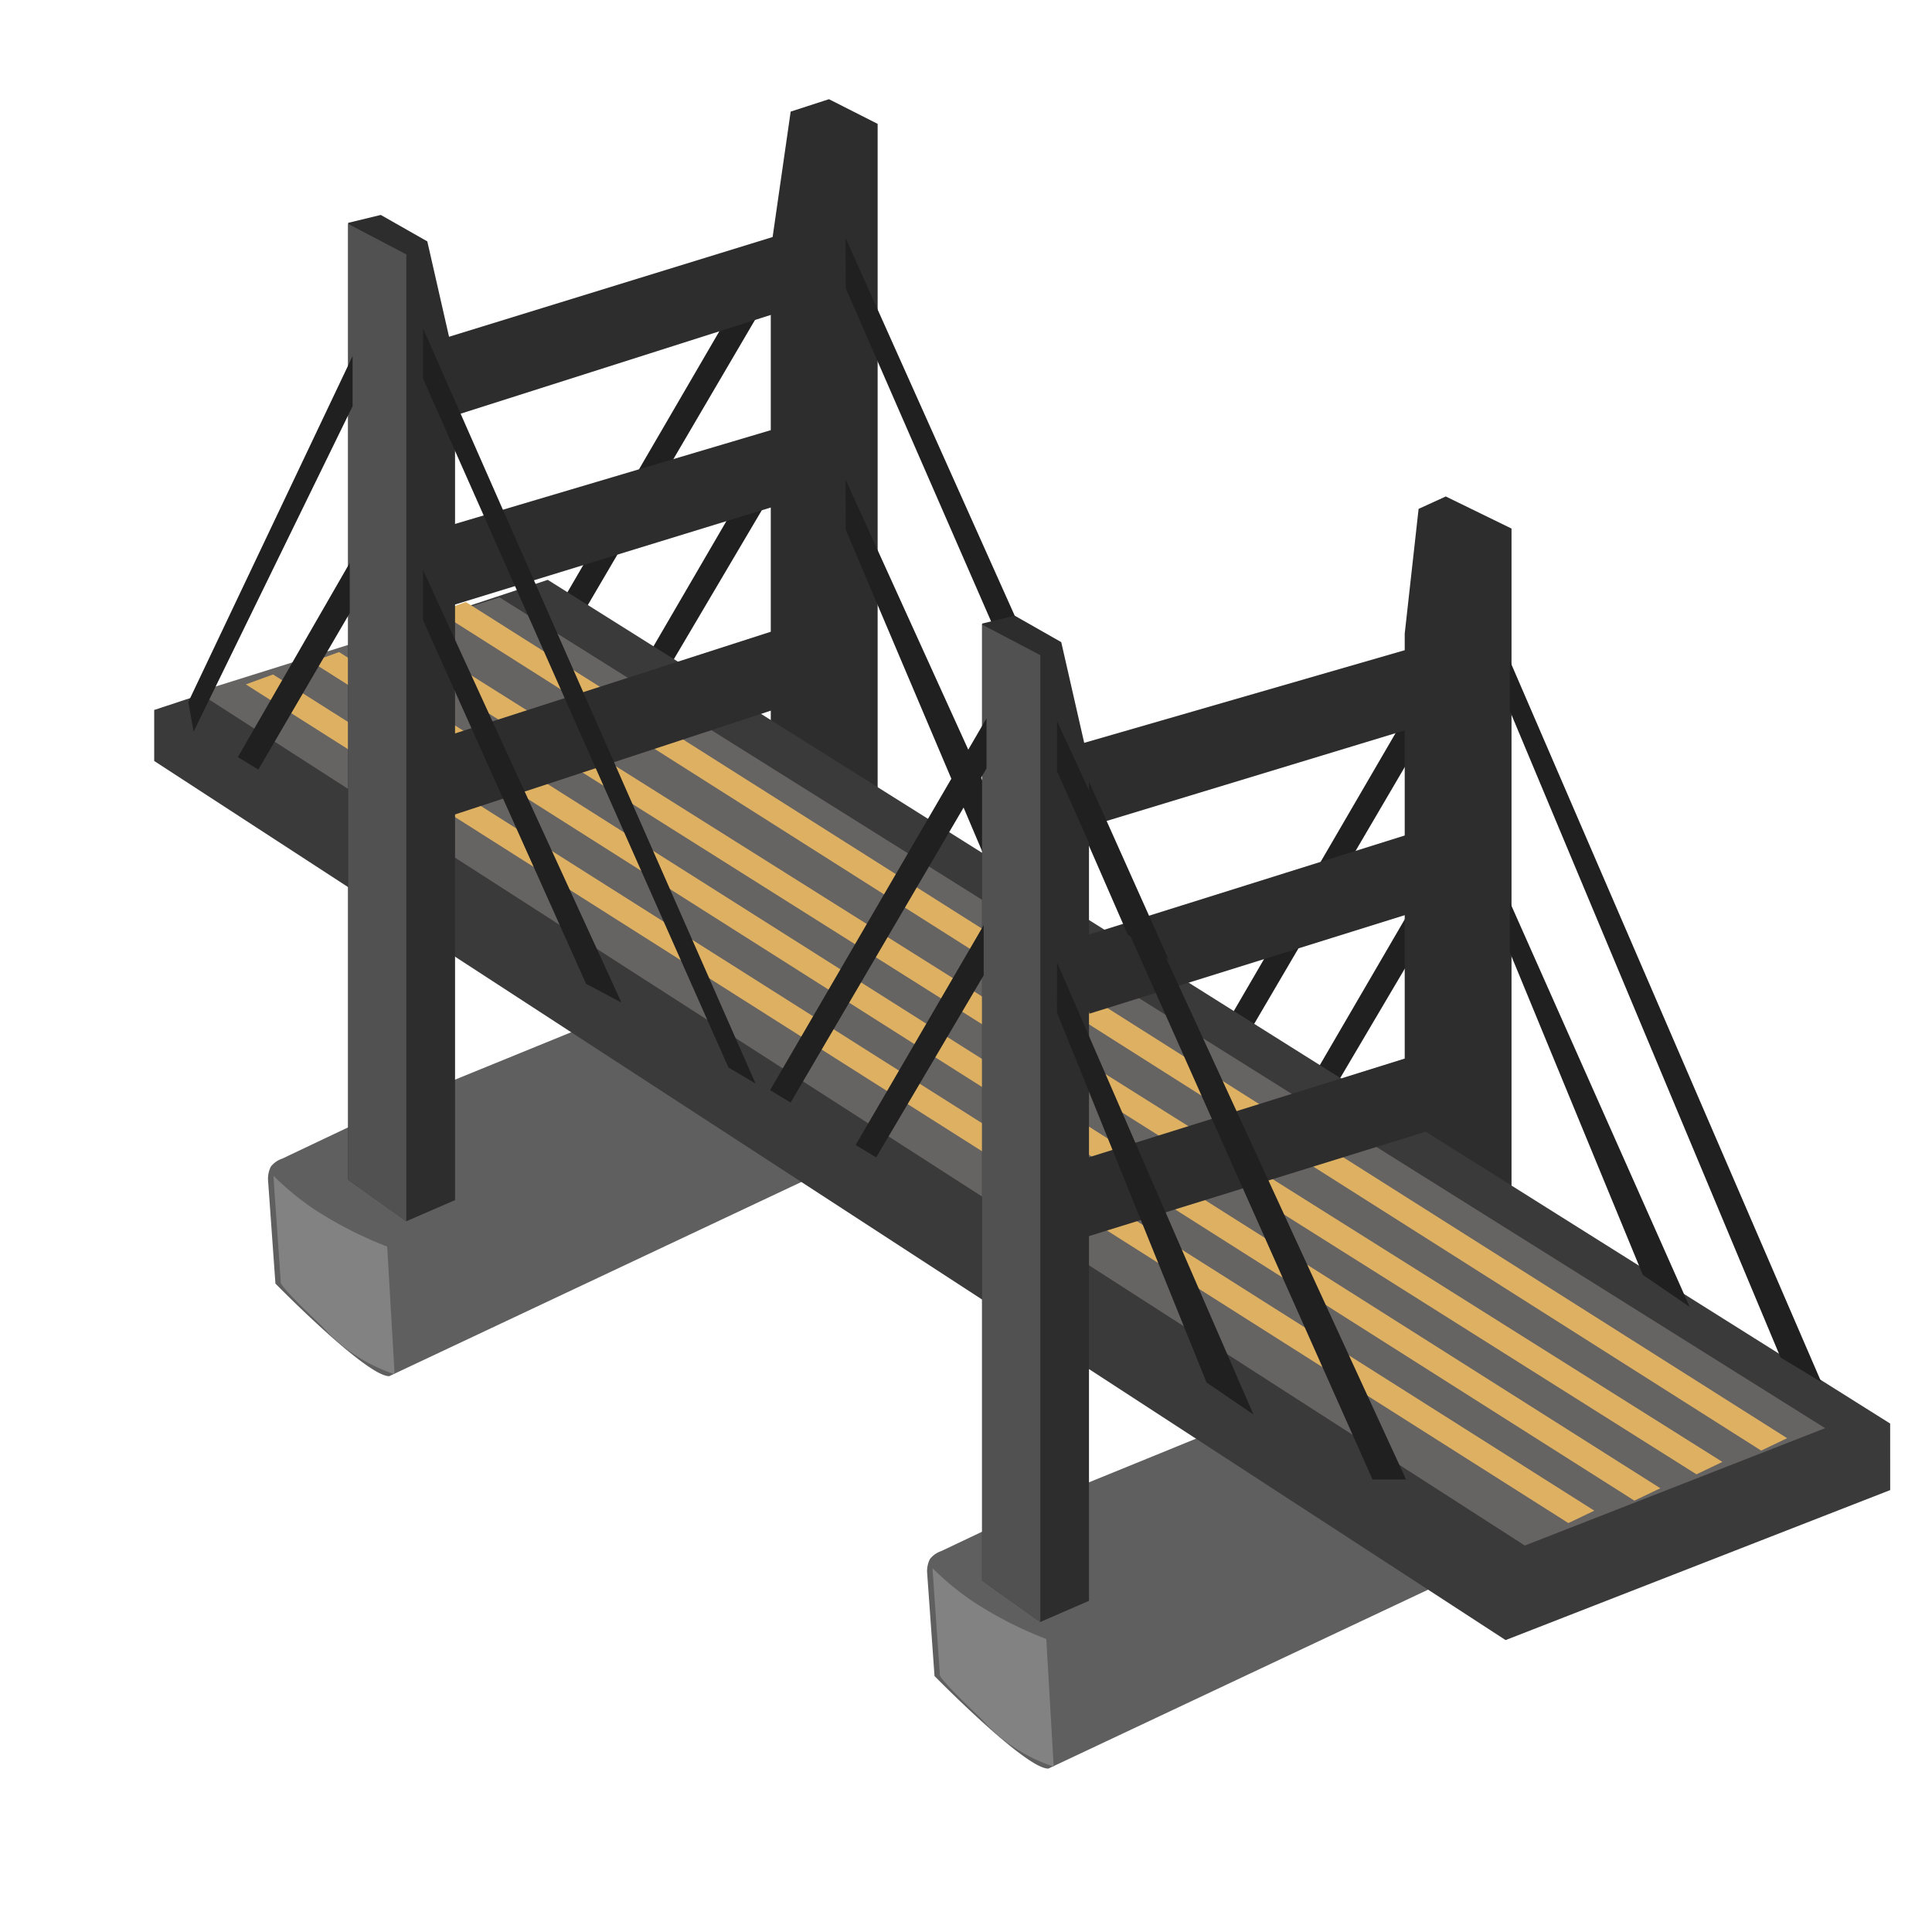 <svg xmlns="http://www.w3.org/2000/svg" xmlns:xlink="http://www.w3.org/1999/xlink" width="64" height="64" viewBox="0 0 64 64"><defs><clipPath id="b"><rect width="64" height="64"/></clipPath></defs><g id="a"><path d="M3167.481-1121.545l-6.49,11.069-.68-.411,7.17-12.319Z" transform="translate(-3119.801 1145)" fill="#202020"/><path d="M3167.481-1121.545l-6.49,11.069-.68-.411,7.17-12.319Z" transform="translate(-3141.801 1131)" fill="#202020"/><path d="M3165.387-1116.692l-3.561,6.032-.68-.411,4.241-7.282Z" transform="translate(-3117.801 1147)" fill="#202020"/><path d="M3165.387-1116.692l-3.561,6.032-.68-.411,4.241-7.282Z" transform="translate(-3139.801 1133)" fill="#202020"/><path d="M3155.533-1115.021v-27.613l.46-4.133.9-.411,2.178,1.063v31.77l-1.613.7Z" transform="translate(-3109 1163.624)" fill="#2d2d2d"/><path d="M3155.533-1115.021v-27.052l.659-4.579,1.268-.411,1.613.817v31.9l-1.613.7Z" transform="translate(-3130 1150.349)" fill="#2d2d2d"/><path d="M2517.035-1004.648a.877.877,0,0,0-.093.478l.243,3.4s3.021,3.085,3.772,3.066l13.817-6.511s.8-.326.9-.548a3.79,3.79,0,0,0,.1-.956v-2.627a1.124,1.124,0,0,0-.1-.564.744.744,0,0,0-.415-.279l-3.575-1.824-10.054,4.1-4.212,2A.809.809,0,0,0,2517.035-1004.648Z" transform="translate(-2486.228 1056.291)" fill="#5f5f5f"/><path d="M2517.035-1004.648a.877.877,0,0,0-.093.478l.243,3.4s3.021,3.085,3.772,3.066l13.817-6.511s.8-.326.9-.548a3.79,3.79,0,0,0,.1-.956v-2.627a1.124,1.124,0,0,0-.1-.564.744.744,0,0,0-.415-.279l-3.575-1.824-10.054,4.1-4.212,2A.809.809,0,0,0,2517.035-1004.648Z" transform="translate(-2508.061 1043.291)" fill="#5f5f5f"/><path d="M2519.111-1005.344l.243,3.51s-.205-.011,1.359,1.464a5.492,5.492,0,0,0,2.413,1.6l-.246-4.226a12.989,12.989,0,0,1-2.443-1.253A9.244,9.244,0,0,1,2519.111-1005.344Z" transform="translate(-2488.221 1057.291)" fill="#828282"/><path d="M2519.111-1005.344l.243,3.51s-.205-.011,1.359,1.464a5.492,5.492,0,0,0,2.413,1.6l-.246-4.226a12.989,12.989,0,0,1-2.443-1.253A9.244,9.244,0,0,1,2519.111-1005.344Z" transform="translate(-2510.054 1044.291)" fill="#828282"/><path d="M2371.656-1217.76l-12.74,4.969-44.767-29.122v-1.689l13.037-4.311,44.469,27.949Z" transform="translate(-2309.041 1267.121)" fill="#3a3a3a"/><path d="M2319.917-1241.112l43.966,28.27,9.948-3.888-43.91-27.52Z" transform="translate(-2313.371 1264.04)" fill="#666363"/><path d="M2322.513-1241.369l43.812,27.783.86-.411-43.769-27.7Z" transform="translate(-2314.371 1264.04)" fill="#ddb062"/><path d="M2326.9-1242.77l43.812,27.783.86-.411-43.769-27.7Z" transform="translate(-2312.371 1263.04)" fill="#ddb062"/><path d="M2324.7-1242.112l43.812,27.783.86-.411-43.769-27.7Z" transform="translate(-2314.371 1264.04)" fill="#ddb062"/><path d="M2324.4-1242.028l44.168,27.827.86-.411-44.125-27.741Z" transform="translate(-2312.371 1263.04)" fill="#ddb062"/><path d="M3155.533-1115.021v-31.7l1.081-.262,1.541.876.919,4.032v27.727l-1.613.7Z" transform="translate(-3144 1154.103)" fill="#2d2d2d"/><path d="M3157.429-1139.481l11.867-3.723v2.641l-11.492,3.59Z" transform="translate(-3121.719 1170.553)" fill="#2d2d2d"/><path d="M3157.533-1139.808l11.763-3.4v2.641l-11.763,3.574Z" transform="translate(-3121.719 1164.445)" fill="#2d2d2d"/><path d="M3159.074-1139.844l13.156-3.907v2.555l-13.156,4.042Z" transform="translate(-3146.001 1157.794)" fill="#2d2d2d"/><path d="M3159.074-1139.844l13.156-4.055v2.555l-13.156,4.189Z" transform="translate(-3146.001 1151.555)" fill="#2d2d2d"/><path d="M3157.533-1139.527l11.763-3.677v2.641l-11.763,3.647Z" transform="translate(-3121.719 1177.944)" fill="#2d2d2d"/><path d="M3159.074-1139.844l13.156-4.237v2.6l-13.156,4.324Z" transform="translate(-3144.507 1164.303)" fill="#2d2d2d"/><path d="M3155.533-1114.993v-31.668l1.927,1.012v32.034Z" transform="translate(-3144 1154.077)" fill="#515151"/><path d="M3154.014-1122.456l5.4,12.045,1.173.623-6.572-14.328Z" transform="translate(-3140 1143)" fill="#202020"/><path d="M3154.014-1122.456l4.406,10.687,1.554,1.062-5.959-13.409Z" transform="translate(-3104 1154)" fill="#202020"/><path d="M3154.014-1122.456l4.542,10.707,1.554,1.062-6.1-13.429Z" transform="translate(-3126 1140)" fill="#202020"/><path d="M3154.014-1122.456l10.115,22.817.9.534-11.013-25.012Z" transform="translate(-3140 1135)" fill="#202020"/><path d="M3154.014-1122.456l8.968,21.423,1.351.817-10.319-23.9Z" transform="translate(-3104 1146)" fill="#202020"/><path d="M3154.014-1122.456l9.345,21.418,1.351.817-10.7-23.9Z" transform="translate(-3126 1132)" fill="#202020"/><path d="M3155.533-1115.021v-31.7l1.081-.262,1.541.876.919,4.032v27.727l-1.613.7Z" transform="translate(-3123 1167.378)" fill="#2d2d2d"/><path d="M3155.533-1114.993v-31.668l1.927,1.012v32.034Z" transform="translate(-3123 1167.351)" fill="#515151"/><path d="M3154.014-1122.456l4.955,12.253,1.554,1.062-6.508-14.976Z" transform="translate(-3119 1156)" fill="#202020"/><path d="M3154.014-1122.456l10.452,23.464h1.111l-11.563-25.125Z" transform="translate(-3119 1148)" fill="#202020"/><path d="M3167.481-1121.545l-6.49,11.069-.68-.411,7.17-12.319Z" transform="translate(-3134.801 1147)" fill="#202020"/><path d="M3167.481-1121.545l-5.266,10.781-.176-.981,5.442-11.46Z" transform="translate(-3155.801 1135)" fill="#202020"/><path d="M3165.387-1116.692l-3.561,6.032-.68-.411,4.241-7.282Z" transform="translate(-3132.801 1149)" fill="#202020"/><path d="M3165.387-1116.692l-3.027,5.184-.68-.411,3.706-6.434Z" transform="translate(-3153.801 1137)" fill="#202020"/></g></svg>